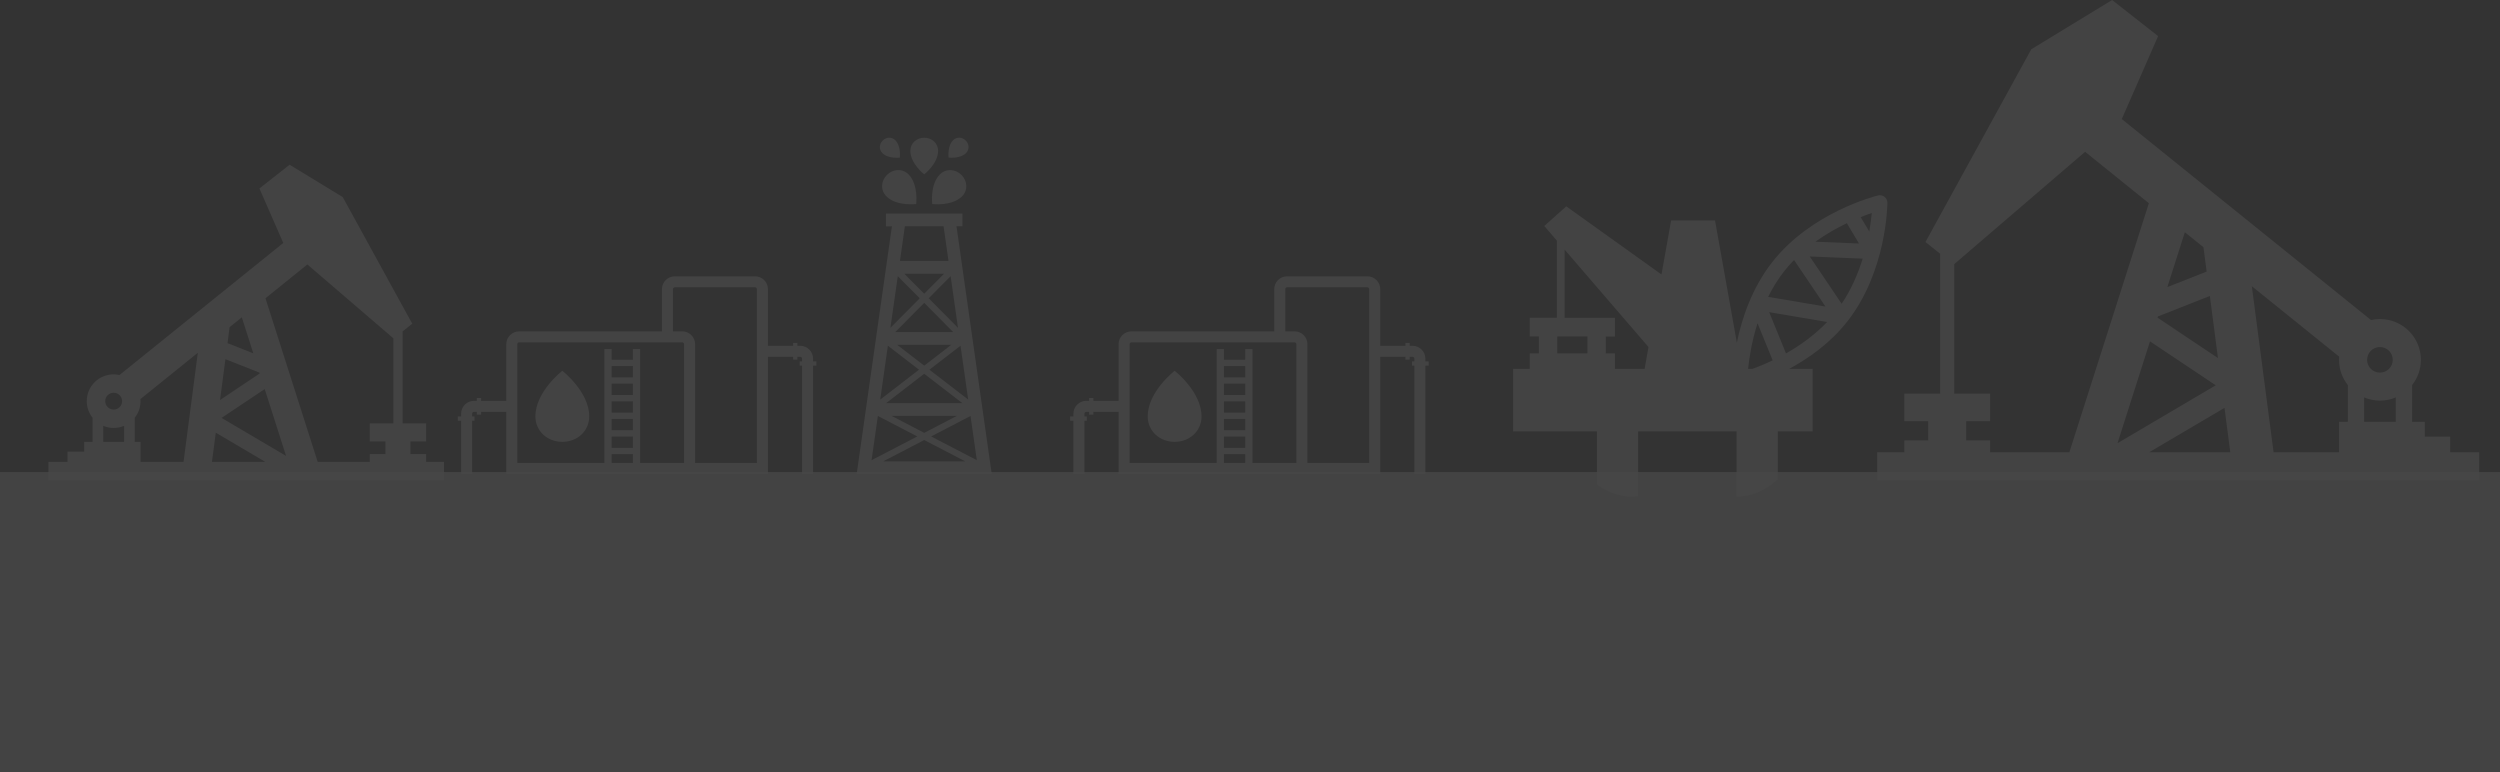 <svg width="1376" height="425" viewBox="0 0 1376 425" fill="none" xmlns="http://www.w3.org/2000/svg">
<rect x="0" y="0" width="1376" height="425" fill="#333333" stroke="none"/>
<g opacity="0.1">
<path opacity="0.8" d="M309.501 204.084C309.501 204.084 294.69 215.51 294.69 229.173C294.69 237.33 301.318 243.198 309.501 243.198C317.683 243.198 324.312 237.33 324.312 229.173C324.295 215.527 309.501 204.084 309.501 204.084ZM447.514 198.905V197.39C447.514 193.501 444.338 190.318 440.42 190.318H438.883V188.752H436.536V190.318H422.674V159.154C422.674 155.265 419.497 152.082 415.579 152.082H371.421C367.52 152.082 364.326 155.248 364.326 159.154V182.385H285.748C281.846 182.385 278.653 185.551 278.653 189.458V220.621H264.791V219.055H262.426V220.621H260.89C256.971 220.621 253.795 223.787 253.795 227.693V229.208H251.965V231.565H253.795V260.87H259.871V231.565H261.166V229.208H259.871V227.693C259.871 227.143 260.337 226.678 260.89 226.678H262.426V228.244H264.791V226.678H278.653V260.853H422.674V196.375H436.536V197.941H438.883V196.375H440.42C440.972 196.375 441.438 196.84 441.438 197.39V198.905H440.143V201.262H441.438V260.87H447.514V201.262H449.344V198.905H447.514ZM348.359 254.796H336.655V249.96H348.359V254.796ZM348.359 246.502H336.655V240.272H348.359V246.502ZM348.359 236.796H336.655V230.567H348.359V236.796ZM348.359 227.108H336.655V220.879H348.359V227.108ZM348.359 217.403H336.655V211.174H348.359V217.403ZM348.359 207.698H336.655V201.469H348.359V207.698ZM376.514 254.796H352.346V192.125H348.359V198.01H336.655V192.125H332.667V254.796H284.729V189.44C284.729 188.89 285.195 188.425 285.748 188.425H375.495C376.048 188.425 376.514 188.89 376.514 189.44V254.796ZM416.597 254.796H382.59V189.44C382.59 185.551 379.414 182.368 375.495 182.368H370.403V159.137C370.403 158.587 370.869 158.122 371.421 158.122H415.579C416.131 158.122 416.597 158.587 416.597 159.137V254.796Z" fill="white"/>
<path opacity="0.8" d="M646.516 204.084C646.516 204.084 631.705 215.51 631.705 229.173C631.705 237.33 638.334 243.198 646.516 243.198C654.699 243.198 661.328 237.33 661.328 229.173C661.31 215.527 646.516 204.084 646.516 204.084ZM784.53 198.905V197.39C784.53 193.501 781.354 190.318 777.435 190.318H775.899V188.752H773.551V190.318H759.689V159.154C759.689 155.265 756.513 152.082 752.594 152.082H708.437C704.536 152.082 701.342 155.248 701.342 159.154V182.385H622.763C618.862 182.385 615.668 185.551 615.668 189.458V220.621H601.807V219.055H599.442V220.621H597.905C593.987 220.621 590.81 223.787 590.81 227.693V229.208H588.98V231.565H590.81V260.87H596.887V231.565H598.181V229.208H596.887V227.693C596.887 227.143 597.353 226.678 597.905 226.678H599.442V228.244H601.807V226.678H615.668V260.853H759.689V196.375H773.551V197.941H775.899V196.375H777.435C777.988 196.375 778.454 196.84 778.454 197.39V198.905H777.159V201.262H778.454V260.87H784.53V201.262H786.36V198.905H784.53ZM685.374 254.796H673.67V249.96H685.374V254.796ZM685.374 246.502H673.67V240.272H685.374V246.502ZM685.374 236.796H673.67V230.567H685.374V236.796ZM685.374 227.108H673.67V220.879H685.374V227.108ZM685.374 217.403H673.67V211.174H685.374V217.403ZM685.374 207.698H673.67V201.469H685.374V207.698ZM713.529 254.796H689.362V192.125H685.374V198.01H673.67V192.125H669.683V254.796H621.745V189.44C621.745 188.89 622.211 188.425 622.763 188.425H712.511C713.063 188.425 713.529 188.89 713.529 189.44V254.796ZM753.613 254.796H719.606V189.44C719.606 185.551 716.43 182.368 712.511 182.368H707.419V159.137C707.419 158.587 707.885 158.122 708.437 158.122H752.594C753.147 158.122 753.613 158.587 753.613 159.137V254.796Z" fill="white"/>
<path opacity="0.8" d="M513.094 112.315C513.094 112.315 523.866 113.675 529.494 108.082C532.842 104.744 532.549 99.616 529.183 96.278C525.817 92.939 520.69 92.629 517.341 95.968C511.73 101.578 513.094 112.315 513.094 112.315ZM531.703 84.249C533.671 82.287 533.481 79.293 531.531 77.332C529.563 75.37 526.559 75.198 524.591 77.159C521.294 80.446 522.105 86.727 522.105 86.727C522.105 86.727 528.406 87.536 531.703 84.249ZM508.692 95.968C508.692 95.968 516.34 90.065 516.34 83.027C516.34 78.829 512.922 75.8 508.692 75.8C504.48 75.8 501.062 78.829 501.062 83.027C501.045 90.065 508.692 95.968 508.692 95.968ZM495.262 86.744C495.262 86.744 496.056 80.463 492.776 77.177C490.808 75.215 487.805 75.387 485.837 77.349C483.869 79.311 483.696 82.305 485.664 84.266C488.961 87.536 495.262 86.744 495.262 86.744ZM488.184 96.26C484.818 99.599 484.525 104.727 487.874 108.065C493.501 113.675 504.273 112.298 504.273 112.298C504.273 112.298 505.637 101.56 500.026 95.951C496.66 92.612 491.533 92.922 488.184 96.26ZM526.455 124.55H529.735V117.529H487.632V124.567H490.912L471.509 260.957H545.858L526.455 124.55ZM537.641 253.282L512.49 240.221L534.172 228.95L537.641 253.282ZM524.626 182.764H492.759L508.692 166.692L524.626 182.764ZM497.765 150.672H519.585L508.675 161.685L497.765 150.672ZM523.573 189.785L508.692 201.263L493.812 189.785H523.573ZM529.649 221.878H487.718L508.675 205.72L529.649 221.878ZM526.663 228.899L508.692 238.242L490.722 228.899H526.663ZM532.894 219.933L511.558 203.483L528.665 190.284L532.894 219.933ZM527.284 180.441L511.161 164.18L523.227 151.997L527.284 180.441ZM498.041 124.55H519.343L522.053 143.634H495.331L498.041 124.55ZM494.14 151.997L506.206 164.18L490.083 180.441L494.14 151.997ZM488.685 190.284L505.809 203.483L484.473 219.933L488.685 190.284ZM483.178 228.95L504.86 240.221L479.708 253.282L483.178 228.95ZM486.165 253.902L508.692 242.2L531.22 253.902H486.165Z" fill="white"/>
<path opacity="0.8" d="M234.547 254.212V249.927H225.916V242.992H234.547V233.029H221.583V182.438L226.9 178.17L188.646 108.478L159.403 90.668L142.779 103.729L155.916 133.722L65.771 206.408C64.736 206.184 63.648 206.047 62.543 206.047C54.378 206.047 47.749 212.655 47.749 220.794C47.749 224.253 48.941 227.419 50.943 229.931V243.199H46.334V248.567H37.15V254.212H26.672V264.381H244.387V254.212H234.547ZM126.363 180.08L133.095 174.66L139.431 194.483L125.223 188.873L126.363 180.08ZM124.067 197.701L142.814 205.1L142.952 205.548L121.115 220.157L124.067 197.701ZM62.561 216.165C65.115 216.165 67.204 218.23 67.204 220.794C67.204 223.358 65.133 225.423 62.561 225.423C59.989 225.423 57.917 223.358 57.917 220.794C57.917 218.247 59.989 216.165 62.561 216.165ZM68.292 243.199H56.83V234.388C58.59 235.128 60.524 235.541 62.561 235.541C64.598 235.541 66.531 235.128 68.292 234.388V243.199ZM101.021 254.212H77.355V243.199H74.161V229.931C76.163 227.419 77.355 224.253 77.355 220.794C77.355 220.398 77.337 220.02 77.303 219.641L108.876 194.173L101.021 254.212ZM116.661 254.212L118.767 238.157L146.008 254.212H116.661ZM121.944 230.017L145.697 214.134L157.453 250.942L121.944 230.017ZM216.49 233.029H203.526V242.992H212.157V249.927H203.526V254.212H174.853L146.111 164.163L169.174 145.561L216.49 186.189V233.029Z" fill="white"/>
<path opacity="0.8" d="M1033.2 248.912V264.382H1364.55V248.912H1348.6V240.325H1334.62V232.151H1327.61V211.949C1330.65 208.129 1332.46 203.294 1332.46 198.045C1332.46 185.656 1322.38 175.606 1309.93 175.606C1308.24 175.606 1306.6 175.796 1305.01 176.157L1167.83 65.528L1187.83 19.875L1162.51 0L1118.01 27.12L1059.78 133.189L1067.86 139.676V216.682H1048.13V231.842H1061.28V242.39H1048.13V248.912H1033.2ZM1214.54 149.468L1192.91 158.003L1202.54 127.82L1212.78 136.063L1214.54 149.468ZM1220.77 197.082L1187.52 174.849L1187.75 174.161L1216.3 162.89L1220.77 197.082ZM1316.97 198.045C1316.97 201.934 1313.82 205.083 1309.91 205.083C1306.01 205.083 1302.85 201.934 1302.85 198.045C1302.85 194.156 1306.01 191.007 1309.91 191.007C1313.82 191.007 1316.97 194.156 1316.97 198.045ZM1301.2 218.746C1303.89 219.865 1306.82 220.502 1309.91 220.502C1313 220.502 1315.96 219.882 1318.63 218.746V232.151H1301.2V218.746ZM1239.41 157.538L1287.47 196.29C1287.42 196.875 1287.4 197.443 1287.4 198.045C1287.4 203.294 1289.22 208.129 1292.25 211.949V232.151H1287.4V248.912H1251.38L1239.41 157.538ZM1182.91 248.912L1224.36 224.494L1227.55 248.912H1182.91ZM1165.48 243.922L1183.36 187.893L1219.53 212.07L1165.48 243.922ZM1075.61 145.372L1147.65 83.544L1182.74 111.851L1138.98 248.912H1095.34V242.39H1082.2V231.842H1095.34V216.682H1075.61V145.372Z" fill="white"/>
<path opacity="0.8" d="M878.938 266.585C883.116 269.734 889.727 273.313 898.048 273.313C899.291 273.313 900.482 273.21 901.621 273.038V237.435H955.808V273.296C955.877 273.296 955.964 273.296 956.033 273.296C967.115 273.296 975.159 266.912 978.491 263.728V237.435H997.653V203.019H984.757C995.408 197.289 1007.39 188.874 1016.78 176.915C1038.32 149.485 1038.82 113.125 1038.82 111.594C1038.82 110.32 1038.25 109.133 1037.25 108.341C1036.25 107.55 1034.96 107.275 1033.71 107.567C1032.23 107.928 997.048 116.756 975.487 144.203C964.146 158.64 958.639 175.573 955.964 188.582L943.949 121.351H919.781L914.482 151.069L862.073 113.573L849.972 124.379L856.894 132.432V174.884H841.979V185.192H847.02V194.484H841.979V203.019H832.83V237.435H878.956V266.585H878.938ZM983.014 194.518L973.761 171.821L1005.63 177.225C998.636 184.572 990.575 190.251 983.014 194.518ZM1030.23 117.238C1029.99 119.905 1029.55 123.398 1028.85 127.408L1024.12 119.509C1026.43 118.58 1028.5 117.823 1030.23 117.238ZM1016.5 122.848L1023.2 134.033L999.189 133.035C1005.09 128.802 1011.1 125.446 1016.5 122.848ZM1025.22 142.361C1022.72 150.449 1019.04 159.139 1013.65 167.192L996.082 141.157L1025.22 142.361ZM981.995 149.296C983.722 147.111 985.551 145.046 987.45 143.101L1004.75 168.741L973.192 163.389C975.591 158.537 978.491 153.77 981.995 149.296ZM967.34 177.896L975.677 198.339C971.465 200.352 967.65 201.901 964.543 203.019H962.161C962.748 197.168 964.129 187.979 967.34 177.896ZM873.742 194.484H857.101V185.192H873.742V194.484ZM861.175 174.884V137.405L907.335 191.008L905.195 203.036H888.864V194.501H883.824V185.209H888.864V174.901H861.175V174.884Z" fill="white"/>
<path opacity="0.8" d="M1380 259.805H-1V425H1380V259.805Z" fill="white"/>
</g>
</svg>
